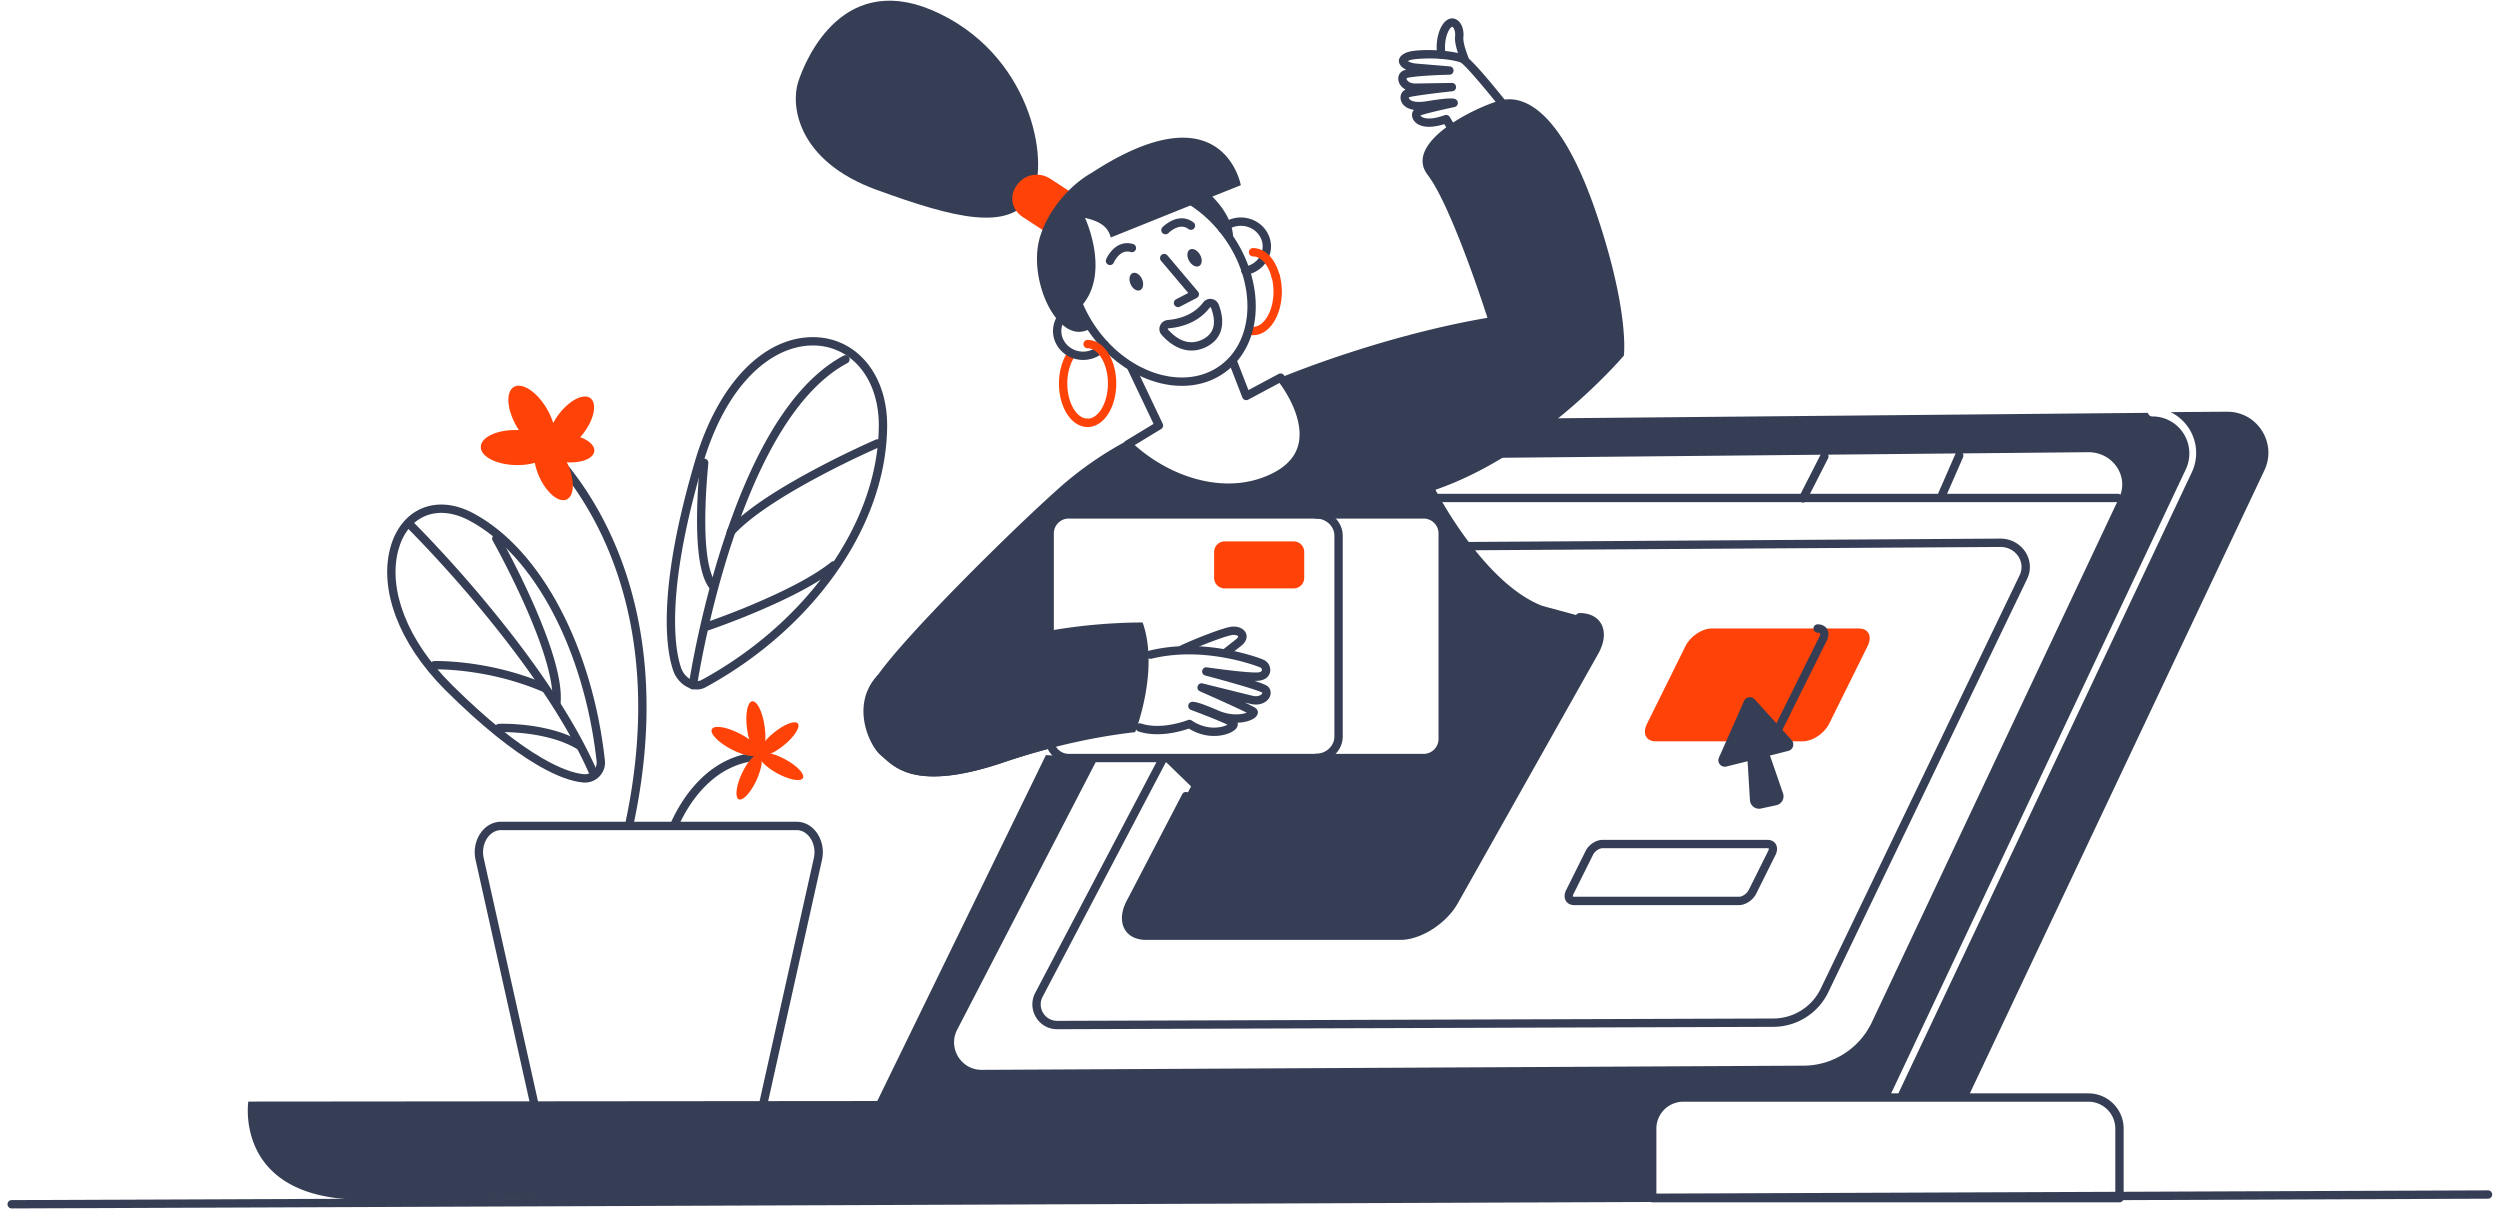 <svg width="222" height="108" viewBox="0 0 222 108" fill="none" xmlns="http://www.w3.org/2000/svg">
    <path fill-rule="evenodd" clip-rule="evenodd" d="M34.638 48.724c-.94 3.635.724 8.358 4.876 12.524l.127.126c3.125 3.094 5.807 5.231 8.077 6.557l.168.098c1.62.927 2.912 1.37 3.896 1.457.475.046.944-.105 1.32-.418.448-.387.677-.95.616-1.524l-.005-.044c-1.078-9.803-5.552-18.667-11.688-21.926-3.364-1.792-6.483-.344-7.387 3.15zm7.04-2.496c5.822 3.094 10.158 11.598 11.267 21.073l.033.288c.045.347-.087.682-.356.914-.22.184-.494.272-.772.245-.904-.08-2.148-.515-3.759-1.457-2.186-1.278-4.786-3.344-7.825-6.34l-.105-.104c-4.07-4.023-5.683-8.544-4.806-11.937.786-3.037 3.388-4.245 6.323-2.682z" fill="#353E54"/>
    <path fill-rule="evenodd" clip-rule="evenodd" d="M36.255 46.444a.37.37 0 0 1 .506-.02l.03.029.193.193c.15.152.322.328.514.526l.236.245c.57.593 1.195 1.26 1.864 1.993a112.274 112.274 0 0 1 6.194 7.378c2.362 3.084 4.361 6.082 5.883 8.917.478.89.906 1.76 1.28 2.607a.37.37 0 0 1-.676.3 37.785 37.785 0 0 0-1.257-2.556c-1.5-2.796-3.478-5.762-5.818-8.817a111.125 111.125 0 0 0-5.928-7.082l-.225-.247c-.699-.766-1.35-1.46-1.94-2.071l-.257-.266a67.086 67.086 0 0 0-.208-.214l-.293-.297-.095-.094a.37.37 0 0 1-.003-.525z" fill="#353E54"/>
    <path fill-rule="evenodd" clip-rule="evenodd" d="m38.555 58.702.152-.003c.247-.002.566.004.95.023l.073.004c.691.036 1.445.108 2.247.222 2.2.314 4.425.9 6.565 1.822a.37.37 0 0 1-.294.681c-2.075-.895-4.237-1.464-6.375-1.769-.78-.111-1.512-.18-2.182-.216l-.138-.007a15.68 15.68 0 0 0-.838-.019l-.135.003a.37.37 0 0 1-.025-.741z" fill="#353E54"/>
    <path fill-rule="evenodd" clip-rule="evenodd" d="M43.892 47.505a.37.37 0 0 1 .505.141l.105.19.127.232.131.241a77.497 77.497 0 0 1 2.329 4.692 54.09 54.09 0 0 1 1.25 2.973l.078.205c1.001 2.652 1.501 4.793 1.36 6.277a.37.37 0 1 1-.738-.071c.131-1.375-.377-3.499-1.391-6.145a53.38 53.38 0 0 0-1.234-2.933 76.756 76.756 0 0 0-1.831-3.75l-.15-.285c-.113-.215-.222-.42-.325-.61l-.156-.288-.178-.324-.023-.04a.37.37 0 0 1 .141-.505zM44.298 64.275l.03-.001.19-.004c.434-.004.988.013 1.622.066a16.5 16.5 0 0 1 3.044.526c.926.258 1.757.6 2.467 1.036a.37.37 0 0 1-.388.632c-.646-.398-1.414-.713-2.278-.954a15.778 15.778 0 0 0-2.906-.501 16.772 16.772 0 0 0-1.608-.063l-.124.003a.37.37 0 0 1-.05-.74zM71.885 29.944c-4.181.185-8.102 4.101-10.154 10.95l-.062.208-.094.326c-1.423 4.929-2.16 8.994-2.33 12.278l-.005.108c-.122 2.51.096 4.372.52 5.67a2.623 2.623 0 0 0 1.022 1.38c.606.409 1.309.48 1.88.163 9.376-5.104 16.01-14.124 16.116-23.103.062-4.842-2.93-8.155-6.893-7.98zm6.152 7.97c-.102 8.682-6.57 17.476-15.732 22.464-.314.174-.721.132-1.11-.13a1.885 1.885 0 0 1-.732-.994c-.394-1.208-.6-2.98-.483-5.404l.01-.213c.18-3.241.92-7.27 2.343-12.166l.047-.161c1.021-3.501 2.514-6.208 4.329-8.04 1.617-1.632 3.439-2.507 5.209-2.585 3.514-.155 6.176 2.792 6.12 7.23z" fill="#353E54"/>
    <path fill-rule="evenodd" clip-rule="evenodd" d="M74.9 31.588a.37.37 0 1 1 .349.654c-3.802 2.028-6.956 6.891-9.484 13.725-1.207 3.264-2.192 6.764-2.97 10.265l-.073.332c-.216.99-.401 1.918-.558 2.77l-.051.282c-.048.267-.091.513-.128.733l-.07.425-.018.12a.37.37 0 0 1-.735-.087l.005-.039.044-.278.031-.19c.032-.193.069-.407.11-.638l.032-.178c.185-1.03.414-2.177.688-3.413.785-3.53 1.778-7.062 2.998-10.361 2.586-6.99 5.827-11.986 9.83-14.122z" fill="#353E54"/>
    <path fill-rule="evenodd" clip-rule="evenodd" d="M77.763 39.038a.37.37 0 1 1 .301.678 83.024 83.024 0 0 0-6.182 3.056l-.214.119c-2.954 1.64-5.225 3.203-6.494 4.583a.37.37 0 1 1-.545-.502c1.352-1.47 3.715-3.091 6.785-4.788l.111-.061a83.734 83.734 0 0 1 6.238-3.085zM62.162 41.06a.37.37 0 1 1 .738.07l-.028.306c-.445 5-.316 8.998.72 10.357a.371.371 0 0 1-.59.449c-.694-.912-1.026-2.666-1.093-5.11-.05-1.824.052-3.907.253-6.072zM73.793 49.924a.37.37 0 1 1 .463.579c-1.15.922-2.808 1.874-4.846 2.838a64.783 64.783 0 0 1-4.443 1.884l-.241.092c-.399.151-.773.29-1.12.414l-.32.115-.34.118a.37.37 0 0 1-.258-.695l.402-.14.165-.059c.436-.156.923-.336 1.447-.537a64.003 64.003 0 0 0 4.391-1.863c1.99-.94 3.604-1.867 4.7-2.746zM67.265 66.796a.37.37 0 0 1 .062.738c-1.841.156-3.404.967-4.718 2.296-1.007 1.02-1.8 2.272-2.394 3.603a.37.37 0 1 1-.677-.303c.628-1.405 1.468-2.73 2.544-3.82 1.431-1.45 3.154-2.343 5.183-2.514z" fill="#353E54"/>
    <ellipse rx=".79" ry="2.385" transform="rotate(-7.845 504.902 -457.137) skewX(-.012)" fill="#FF4308"/>
    <ellipse rx="2.186" ry=".716" transform="rotate(-39.13 126.906 -64.477) skewX(-.045)" fill="#FF4308"/>
    <ellipse rx=".791" ry="2.383" transform="rotate(-62.703 86.706 -20.692) skewX(-.038)" fill="#FF4308"/>
    <ellipse rx=".717" ry="2.186" transform="rotate(-61.635 91.73 -24.125) skewX(-.038)" fill="#FF4308"/>
    <ellipse rx="2.187" ry=".716" transform="rotate(-65.177 87.225 -17.536) skewX(-.036)" fill="#FF4308"/>
    <path fill-rule="evenodd" clip-rule="evenodd" d="M47.45 38.826a.37.37 0 0 1 .52-.06l.046.036.069.058.07.06a18.357 18.357 0 0 1 1.312 1.291c1.106 1.2 2.211 2.66 3.242 4.382 1.915 3.2 3.35 6.937 4.11 11.228.93 5.26.798 11.106-.593 17.55a.37.37 0 1 1-.724-.156c1.37-6.351 1.501-12.1.587-17.265-.744-4.2-2.146-7.852-4.015-10.976-1.004-1.678-2.079-3.096-3.152-4.26a17.58 17.58 0 0 0-1.032-1.037l-.078-.071a9.475 9.475 0 0 0-.207-.181l-.08-.067-.014-.012a.37.37 0 0 1-.06-.52z" fill="#353E54"/>
    <ellipse rx="1.556" ry="3.162" transform="rotate(-30.298 92.114 -68.67) skewX(-.04)" fill="#FF4308"/>
    <ellipse rx="1.557" ry="3.16" transform="rotate(-88.86 43.197 -3.515) skewX(-.002)" fill="#FF4308"/>
    <ellipse rx="2.829" ry="1.383" transform="rotate(-52.878 63.187 -32.197) skewX(-.044)" fill="#FF4308"/>
    <ellipse rx="1.383" ry="2.829" transform="rotate(-24.468 120.915 -92.45) skewX(-.035)" fill="#FF4308"/>
    <ellipse rx="1.248" ry="2.556" transform="rotate(-83.966 47.23 -8.015) skewX(-.01)" fill="#FF4308"/>
    <path fill-rule="evenodd" clip-rule="evenodd" d="M70.74 72.972H44.495c-1.552 0-2.645 1.693-2.263 3.393l5.802 25.996a.37.37 0 0 0 .362.289h18.432a.37.37 0 0 0 .362-.289l5.802-25.997c.382-1.697-.708-3.392-2.25-3.392zm0 .742h.033c1.01.025 1.777 1.235 1.495 2.488L66.53 101.91H48.692l-5.738-25.706c-.285-1.27.502-2.49 1.54-2.49H70.74zM197.753 36.56l-5 .037a4.02 4.02 0 0 1 1.63 1.458 4.014 4.014 0 0 1 .247 3.892L168.407 97.45h6.346l26.321-55.675c1.161-2.434-.629-5.239-3.321-5.214z" fill="#353E54"/>
    <path fill-rule="evenodd" clip-rule="evenodd" d="m130.728 40.675 54.704-.52c2.21-.011 3.679 2.188 2.729 4.09l-21.976 46.606a6.74 6.74 0 0 1-6.012 3.78l-72.988.372c-1.815.012-3.012-1.89-2.21-3.522l12.531-24.204-4.63-.223L77.902 97.77l-55.852.05s-1.247 8.179 9.173 8.686l42.482-.136-.124.247 73.284-.26v-6.079a2.762 2.762 0 0 1 2.766-2.767h18.222a.41.41 0 0 1 .012-.272l26.235-55.563a3.306 3.306 0 0 0-.198-3.176 3.266 3.266 0 0 0-2.765-1.52h-.025a.382.382 0 0 1-.37-.32l-58.889.543" fill="#353E54"/>
    <path fill-rule="evenodd" clip-rule="evenodd" d="M160.099 65.83h-13.074c-.852 0-1.198-.691-.778-1.544l3.432-6.931c.42-.853 1.457-1.545 2.321-1.545h13.074c.852 0 1.198.692.778 1.544l-3.432 6.932c-.432.853-1.469 1.544-2.321 1.544z" fill="#FF4308"/>
    <path fill-rule="evenodd" clip-rule="evenodd" d="M161.407 55.44c.788 0 1.169.668.84 1.382l-.014.03-4.101 8.258c-.311.607-1.043 1.079-1.7 1.079a.37.37 0 0 1-.022-.74l.022-.001c.362 0 .827-.294 1.023-.642l.016-.03 4.097-8.251c.121-.249.069-.344-.161-.344a.37.37 0 0 1 0-.741z" fill="#353E54"/>
    <path fill-rule="evenodd" clip-rule="evenodd" d="m159.099 65.72-3.284-3.621a.573.573 0 0 0-.951.16l-2.222 5.017a.572.572 0 0 0 .667.79l1.876-.469.21 3.46a.81.81 0 0 0 .976.741l1.37-.296a.806.806 0 0 0 .593-1.05l-1.161-3.361 1.654-.42c.408-.112.556-.63.272-.952zM156.951 74.579h-14.642c-.569 0-1.21.415-1.489.952l-1.756 3.528c-.325.668.002 1.314.726 1.314h14.642c.57 0 1.213-.432 1.5-.975l1.745-3.505c.324-.668-.002-1.314-.726-1.314zm-14.642.741h14.642c.138 0 .16.043.061.246l-1.739 3.493c-.161.304-.561.573-.841.573h-14.67c-.113-.007-.125-.058-.034-.246l1.739-3.493c.15-.308.552-.573.842-.573zM188.062 43.85a.37.37 0 0 1 .021.74l-.021.001h-78.605a.37.37 0 0 1-.022-.74H188.062z" fill="#353E54"/>
    <path fill-rule="evenodd" clip-rule="evenodd" d="M173.636 40.316a.37.37 0 0 1 .687.277l-.008.02-1.618 3.706a.371.371 0 0 1-.687-.276l.009-.02 1.617-3.707zM161.67 40.37a.37.37 0 0 1 .67.317l-.01.02-1.889 3.707a.37.37 0 0 1-.669-.317l.009-.02 1.889-3.707zM177.615 47.828c1.904-.014 3.186 1.874 2.41 3.545l-17.692 36.774a5.432 5.432 0 0 1-4.776 3.036l-.062.001-63.603.21c-1.619.015-2.694-1.675-2.007-3.143l.022-.044 11.037-21.005a.37.37 0 0 1 .665.325l-.01.02-11.032 20.997a1.463 1.463 0 0 0 1.287 2.109l63.637-.21a4.69 4.69 0 0 0 4.149-2.567l.026-.053L179.334 51.1c.574-1.17-.311-2.514-1.673-2.53h-.041l-49.223.309a.37.37 0 0 1-.026-.741h.022l49.222-.31zM185.444 97.09h-35.963a3.132 3.132 0 0 0-3.135 3.139v6.166c0 .204.166.37.37.37h41.494a.37.37 0 0 0 .37-.37v-6.166c0-1.737-1.4-3.138-3.136-3.138zm0 .742h.043a2.391 2.391 0 0 1 2.352 2.397v5.795h-40.753v-5.795a2.392 2.392 0 0 1 2.395-2.397h35.963z" fill="#353E54"/>
    <path fill-rule="evenodd" clip-rule="evenodd" d="M140.272 54.797h-12.161v10.824c0 .927-.753 1.693-1.691 1.693h-19.346l-6.617 12.726c-.95 1.68-.346 3.052 1.333 3.052h22.58c1.679 0 3.815-1.372 4.766-3.052l12.481-22.178c.939-1.693.334-3.065-1.345-3.065z" fill="#353E54"/>
    <path fill-rule="evenodd" clip-rule="evenodd" d="M141.741 18.904c-2.988-8.797-6.26-10.613-8.568-9.97-2.309.642-8.568 3.755-6.395 6.597 2.173 2.842 5.308 12.69 5.308 12.69-9.049 1.556-17.172 4.818-18.358 5.312.321.383 5.247 6.697-1.432 9.205-4.382 1.644-9.247-.519-12.148-3.274l2.568-1.557c-1.012.396-4.864 2.027-8.716 5.474-4.494 4.015-13.605 13.072-16.05 16.569-2.024 2.903-.814 6.215.272 7.117 1.087.902 2.852 3.36 10.877.642a61.606 61.606 0 0 1 4.308-1.285 1.717 1.717 0 0 1-.197-.803v-18.25c0-.926.753-1.692 1.691-1.692h31.519c.926 0 1.691.754 1.691 1.693V65.62c0 .927-.753 1.693-1.691 1.693h-23.247l9.876 9.588s3.161 2.68 4.605 3.99c.087.235.21.42.371.544 2.061 1.619 4.728 1.656 7.95.643a6.302 6.302 0 0 0 3.667-3.04l11.864-22.29c.408-.765 0-1.705-.839-1.94l-3.729-1.012c-5.259-2.051-9.469-10.305-9.469-10.305 9.383-3.237 16.729-11.91 16.729-11.91s.53-3.868-2.457-12.678z" fill="#353E54"/>
    <path fill-rule="evenodd" clip-rule="evenodd" d="M126.42 45.308H94.901a2.065 2.065 0 0 0-2.061 2.063v18.25c0 1.14.927 2.063 2.061 2.063h31.519a2.066 2.066 0 0 0 2.062-2.063V47.37c0-1.14-.928-2.063-2.062-2.063zm-31.519.741h31.519c.726 0 1.321.593 1.321 1.322v18.25c0 .73-.595 1.322-1.321 1.322H94.901a1.324 1.324 0 0 1-1.32-1.322V47.37c0-.726.591-1.322 1.32-1.322z" fill="#353E54"/>
    <path fill-rule="evenodd" clip-rule="evenodd" d="M114.877 52.252h-6.124a.938.938 0 0 1-.938-.94v-2.297c0-.52.42-.94.938-.94h6.124c.518 0 .938.42.938.94v2.298c0 .519-.42.939-.938.939z" fill="#FF4308"/>
    <path fill-rule="evenodd" clip-rule="evenodd" d="M116.864 45.308c1.295 0 2.348.99 2.37 2.233l.001.04v17.817c0 1.258-1.07 2.274-2.371 2.274a.37.37 0 0 1 0-.742c.887 0 1.609-.672 1.629-1.495l.001-.037V47.582c0-.844-.722-1.533-1.63-1.533a.37.37 0 0 1 0-.74z" fill="#353E54"/>
    <path fill-rule="evenodd" clip-rule="evenodd" d="M94.831 31.234a.37.37 0 1 1 .61.422c-.416.6-.663 1.463-.663 2.396 0 1.736.833 3.097 1.777 3.126a.37.37 0 0 1-.023.741c-1.432-.045-2.495-1.78-2.495-3.867 0-1.078.29-2.088.794-2.818zM113.189 24.18a.37.37 0 0 1 .453.263c.122.461.185.951.185 1.454 0 2.106-1.094 3.868-2.543 3.868-.106 0-.204-.01-.336-.029a.37.37 0 0 1 .104-.734l.063.009c.068.008.12.012.169.012.947 0 1.802-1.377 1.802-3.126 0-.44-.055-.865-.16-1.264a.37.37 0 0 1 .263-.453z" fill="#FF4308"/>
    <path fill-rule="evenodd" clip-rule="evenodd" d="M109.36 31.791a.37.37 0 0 1 .471.192l.008.02 1.022 2.637 2.681-1.434a.37.37 0 0 1 .439.068l.016.017c.197.23.557.732.886 1.29.51.865.9 1.767 1.105 2.666.585 2.576-.448 4.669-3.562 5.838-2.146.805-4.508.774-6.872.018-2.086-.666-4.092-1.88-5.66-3.37a.37.37 0 0 1 .042-.573l.02-.013 2.479-1.507-2.313-4.862a.371.371 0 0 1 .156-.484l.02-.01a.37.37 0 0 1 .483.155l.01.02 2.457 5.165a.371.371 0 0 1-.123.464l-.019.012-2.344 1.424.042.038c3.228 2.842 7.626 4.167 11.248 2.87l.114-.041c2.756-1.035 3.605-2.754 3.099-4.98-.185-.815-.546-1.649-1.02-2.453-.174-.295-.354-.57-.529-.814l-.058-.081-.042-.056-2.775 1.484a.37.37 0 0 1-.511-.172l-.009-.021-1.172-3.027a.37.37 0 0 1 .211-.48zM77.95 59.937c-2.444 2.595-.814 6.215.272 7.117 1.087.902 2.852 3.361 10.877.643 5.16-1.755 9.37-2.422 11.703-2.681 0 0 2.161-5.474.667-9.737 0 0-8.025-.123-14.012 2.336M109.34 55.652c1.194-.138 1.86.896.906 1.674l-.06.048-1.142.902a.37.37 0 1 1-.459-.582l1.175-.928c.108-.085.168-.163.187-.221.007-.024.006-.033-.001-.044-.017-.027-.061-.06-.133-.084a.899.899 0 0 0-.385-.029l-.043.007c-.636.104-2.858.956-4.253 1.605a.37.37 0 1 1-.313-.672l.163-.075c1.503-.686 3.701-1.52 4.358-1.6z" fill="#353E54"/>
    <path fill-rule="evenodd" clip-rule="evenodd" d="M102.073 57.773c2.156-.525 4.443-.514 6.724-.113 1.457.257 2.78.658 3.424.936a.995.995 0 0 1 .573 1.01c-.059.487-.475.812-1.109.85a3.866 3.866 0 0 1-.215.004l-.071-.001.171.057c.558.19.918.342 1.033.452l.009.009c.346.357.274.886-.102 1.232-.345.317-.878.435-1.453.3l-.517-.129.226.109c.379.183.621.311.72.383l.01.007c.334.255.225.629-.072.862-.189.148-.476.27-.813.347a3.73 3.73 0 0 1-.661.087l-.053.001.007.023a.518.518 0 0 1-.014.278l-.009.026a.837.837 0 0 1-.294.359c-.239.18-.596.33-1.003.413-.935.193-1.977.038-2.939-.532l-.073-.045-.071.025a9.216 9.216 0 0 1-.656.194c-.919.236-1.858.344-2.745.248a4.823 4.823 0 0 1-1.02-.218.371.371 0 0 1 .235-.703c.269.09.558.151.865.184.786.085 1.64-.013 2.481-.23.193-.05.373-.102.535-.155l.068-.023a8.04 8.04 0 0 0 .104-.036l.112-.041a.368.368 0 0 1 .344.036c.855.577 1.789.74 2.611.57.209-.043.395-.107.538-.177l.031-.016-.1-.048c-.2-.095-.473-.214-.799-.35l-.288-.119-.242-.098-.303-.12a82.447 82.447 0 0 0-.945-.367l-.567-.214a.37.37 0 0 1 .058-.712l.023-.004c.275-.04.928.159 2.343.77.806.348 1.613.418 2.264.27.084-.019.162-.04.231-.065l.032-.011-.126-.063c-.322-.158-.794-.379-1.367-.641l-.371-.17-.339-.154c-.344-.155-.7-.315-1.058-.474l-.895-.397c-.408-.18-.209-.788.216-.704l.022.005 4.399 1.088c.363.094.656.033.817-.115.074-.069.093-.119.081-.152l-.002-.006h-.001a1.288 1.288 0 0 0-.094-.045l-.024-.011a6.858 6.858 0 0 0-.4-.15l-.146-.05a34.086 34.086 0 0 0-1.152-.36l-.155-.046c-.922-.272-2.057-.584-3.087-.856-.443-.117-.319-.77.124-.728l.059.008.345.048.135.018c.33.045.673.09 1.017.133l.207.025.658.077.198.021c.886.095 1.547.142 1.872.127.299-.018.402-.1.414-.199.011-.092-.053-.207-.131-.24l-.065-.027c-.199-.08-.556-.206-.967-.33a19.172 19.172 0 0 0-2.226-.53c-2.188-.385-4.374-.395-6.421.104a.37.37 0 1 1-.175-.72zM95.757 26.853a.37.37 0 1 1 .115.732c-.937.148-1.625.91-1.625 1.809 0 1.002.868 1.829 1.938 1.829A2 2 0 0 0 97.8 30.4a.37.37 0 1 1 .6.434 2.74 2.74 0 0 1-2.214 1.13c-1.472 0-2.679-1.15-2.679-2.57 0-1.273.962-2.338 2.251-2.54zM110.185 19.312c1.472 0 2.679 1.15 2.679 2.57 0 1.25-.939 2.311-2.209 2.528a.37.37 0 0 1-.125-.73c.922-.158 1.594-.916 1.594-1.798 0-1.002-.868-1.829-1.939-1.829a2.01 2.01 0 0 0-1.375.542.37.37 0 1 1-.508-.54 2.75 2.75 0 0 1 1.883-.743z" fill="#353E54"/>
    <path fill-rule="evenodd" clip-rule="evenodd" d="M97.341 17.253c-3.454 2.503-3.65 8.061-.503 12.414 3.148 4.352 8.486 5.902 11.94 3.4 3.455-2.504 3.651-8.062.503-12.415-3.148-4.352-8.485-5.902-11.94-3.4zm.435.6c3.086-2.235 7.977-.815 10.905 3.234 2.929 4.05 2.749 9.143-.337 11.379-3.086 2.235-7.977.815-10.906-3.234-2.928-4.05-2.748-9.143.338-11.379z" fill="#353E54"/>
    <path fill-rule="evenodd" clip-rule="evenodd" d="M106.842 26.859c-.633.828-1.648 1.425-3.159 1.56-.65.07-.965.837-.525 1.323.446.504.965.915 1.547 1.157.767.32 1.579.315 2.396-.084.842-.412 1.299-1.065 1.405-1.874.08-.603-.037-1.246-.283-1.89-.23-.575-.992-.69-1.368-.21l-.013.018zm.691.461c.484 1.269.35 2.288-.757 2.828-1.125.55-2.167.116-3.066-.9-.029-.032-.007-.085.046-.09 1.693-.152 2.882-.84 3.639-1.804l.04-.052c.024-.032.081-.024.098.018zM103.144 22.637a.37.37 0 0 1 .506.026l.016.018 2.716 3.212a.371.371 0 0 1-.093.558l-.02.01-1.482.767a.37.37 0 0 1-.359-.648l.019-.01 1.069-.553-2.416-2.858a.371.371 0 0 1 .026-.506l.018-.016zM98.667 22.326c.508-.599 1.176-.888 1.97-.65a.371.371 0 0 1-.212.71c-.473-.142-.858.025-1.194.42a2.27 2.27 0 0 0-.306.47l-.016.035a.37.37 0 1 1-.683-.287l.017-.038a3.015 3.015 0 0 1 .424-.66zM103.719 19.786c.636-.41 1.319-.549 1.977-.216.096.048.189.107.279.174a.37.37 0 0 1-.444.594 1.18 1.18 0 0 0-.169-.107c-.378-.19-.804-.104-1.241.178-.1.064-.191.134-.271.203l-.032.028a.834.834 0 0 0-.052.049l-.006.005a.37.37 0 1 1-.532-.516l.024-.024c.029-.027.067-.063.115-.105.105-.09.223-.179.352-.263z" fill="#353E54"/>
    <ellipse rx=".556" ry=".828" transform="rotate(-23.639 110.21 -228.586) skewX(-.034)" fill="#353E54"/>
    <ellipse rx=".556" ry=".84" transform="rotate(-29.651 96.278 -188.935) skewX(-.04)" fill="#353E54"/>
    <path fill-rule="evenodd" clip-rule="evenodd" d="M91.481 17.607c1.815-2.52.457-12.257-7.987-16.371-8.543-4.177-11.938 3.966-12.617 6.042-.667 2.075-.1 7.005 6.95 9.575 7.05 2.57 11.58 3.633 13.654.754z" fill="#353E54"/>
    <path fill-rule="evenodd" clip-rule="evenodd" d="m93.42 20.968-2.63-1.718c-.938-.618-1.185-1.84-.543-2.73l.111-.149c.642-.902 1.926-1.124 2.877-.519l2.63 1.718-2.445 3.398z" fill="#FF4308"/>
    <path fill-rule="evenodd" clip-rule="evenodd" d="M110.185 16.445s-1.555-8.698-13.222-1.112c-1.926 1.075-3.852 3.275-4.593 5.647-1.148 3.67 1.358 9.192 3.939 8.414.21-.062.42-.136.63-.222-.087-.124-.174-.26-.26-.396a12.792 12.792 0 0 1-.778-1.458c2.692-2.78.654-7.537.445-7.97.963.223 2.024.594 2.284 1.743l7.469-3.002a11.683 11.683 0 0 1 3.321 3.484c.012.012.024.037.037.05.222-1.298-.469-2.83-1.803-4.165l2.531-1.013zM127.883 2.594c.355-.811.928-1.168 1.476-.841.421.25.647.858.594 1.504l-.004.043c-.036.346.121.959.434 1.768a.372.372 0 0 1-.213.48.37.37 0 0 1-.478-.213c-.345-.894-.523-1.573-.484-2.071l.004-.04c.04-.4-.084-.747-.232-.834-.025-.015-.038-.015-.079.01-.102.063-.223.225-.338.488-.24.567-.294 1.233-.208 1.922a.37.37 0 1 1-.735.092c-.101-.808-.037-1.6.263-2.308z" fill="#353E54"/>
    <path fill-rule="evenodd" clip-rule="evenodd" d="M125.054 4.612h-.002c-.693.213-1.039.684-.7 1.178l.019.027c.105.14.264.258.461.35l.045.02a1.195 1.195 0 0 0-.348.124c-.423.278-.472.816-.179 1.238l.022.03c.112.152.26.277.435.372l.011.006-.013.006c-.478.204-.584.858-.222 1.303l.021.025c.207.239.52.395.932.462l.024.003-.005.005c-.309.336-.183.918.291 1.23l.03.02c.514.32 1.32.34 2.357.019l.022-.007 2.057 3.438a.37.37 0 0 0 .408.17c1.939-.486 3.564-1.64 4.497-3.412a.372.372 0 0 0-.037-.402l-.254-.323c-2.709-3.433-4.457-5.485-5.036-5.67-1.415-.45-3.981-.468-4.836-.212zm1.987.58c.999.008 1.931.118 2.625.338l.011.005c.366.15 2.195 2.297 4.482 5.185l.287.362-.03.052c-.796 1.34-2.065 2.251-3.584 2.698l-.028.008-2.066-3.454a.371.371 0 0 0-.444-.158c-1.01.364-1.707.364-2.041.144l-.02-.014a.294.294 0 0 1-.095-.102l-.002-.004.04-.014c.17-.063.495-.154.926-.262l.276-.068.178-.042c.301-.072.621-.145.943-.216l.291-.064.373-.08a.37.37 0 0 0 .185-.625.432.432 0 0 0-.232-.116c-.275-.056-.924-.014-2.159.18l-.264.043c-.854.14-1.357.029-1.535-.19-.043-.052-.056-.102-.05-.143l.003-.012.002-.005.01-.004.027-.007c.15-.041.536-.11 1.062-.185l.215-.03.537-.071.334-.043c.338-.042.69-.084 1.042-.124l.626-.07c.469-.051.426-.747-.046-.74l-3.16.05c-.398.017-.675-.106-.801-.288-.073-.104-.067-.167-.027-.193.063-.04.588-.122 1.318-.18l.197-.015a47.3 47.3 0 0 1 2.265-.103c.46-.01.489-.676.047-.737l-.578-.05-2.385-.2a2.047 2.047 0 0 1-.597-.13l-.026-.01a.84.84 0 0 1-.146-.08l-.007-.004.008-.005c.048-.027.116-.057.206-.086l.033-.01c.235-.071.996-.136 1.774-.13z" fill="#353E54"/>
    <path fill-rule="evenodd" clip-rule="evenodd" d="M96.58 30.185c1.449 0 2.544 1.761 2.544 3.867 0 2.085-1.073 3.833-2.5 3.867H96.543a.37.37 0 0 1-.022-.74h.059c.947 0 1.803-1.378 1.803-3.127 0-1.73-.839-3.098-1.774-3.125h-.029a.37.37 0 0 1 0-.742zM111.272 22.03c1.085 0 1.995.987 2.359 2.417a.37.37 0 1 1-.718.183c-.285-1.12-.934-1.836-1.61-1.858h-.031a.37.37 0 1 1 0-.742z" fill="#FF4308"/>
    <path fill-rule="evenodd" clip-rule="evenodd" d="M140.272 54.439c1.97 0 2.719 1.664 1.687 3.547l-.031.057-12.482 22.18c-1.005 1.775-3.226 3.21-5.033 3.239H101.778c-1.97 0-2.72-1.664-1.688-3.548l.028-.05 4.862-9.336a.37.37 0 0 1 .479-.168l.021.01a.372.372 0 0 1 .167.48l-.01.02-4.864 9.341-.006.011c-.812 1.436-.37 2.478.97 2.499h22.621c1.521 0 3.512-1.265 4.414-2.813l.029-.05 12.482-22.18c.82-1.449.36-2.498-1.011-2.498a.37.37 0 1 1 0-.741zM220.924 105.703a.37.37 0 0 1 .025.74l-.022.001-219.876.865a.37.37 0 0 1-.025-.741h.022l219.876-.865z" fill="#353E54"/>
</svg>
